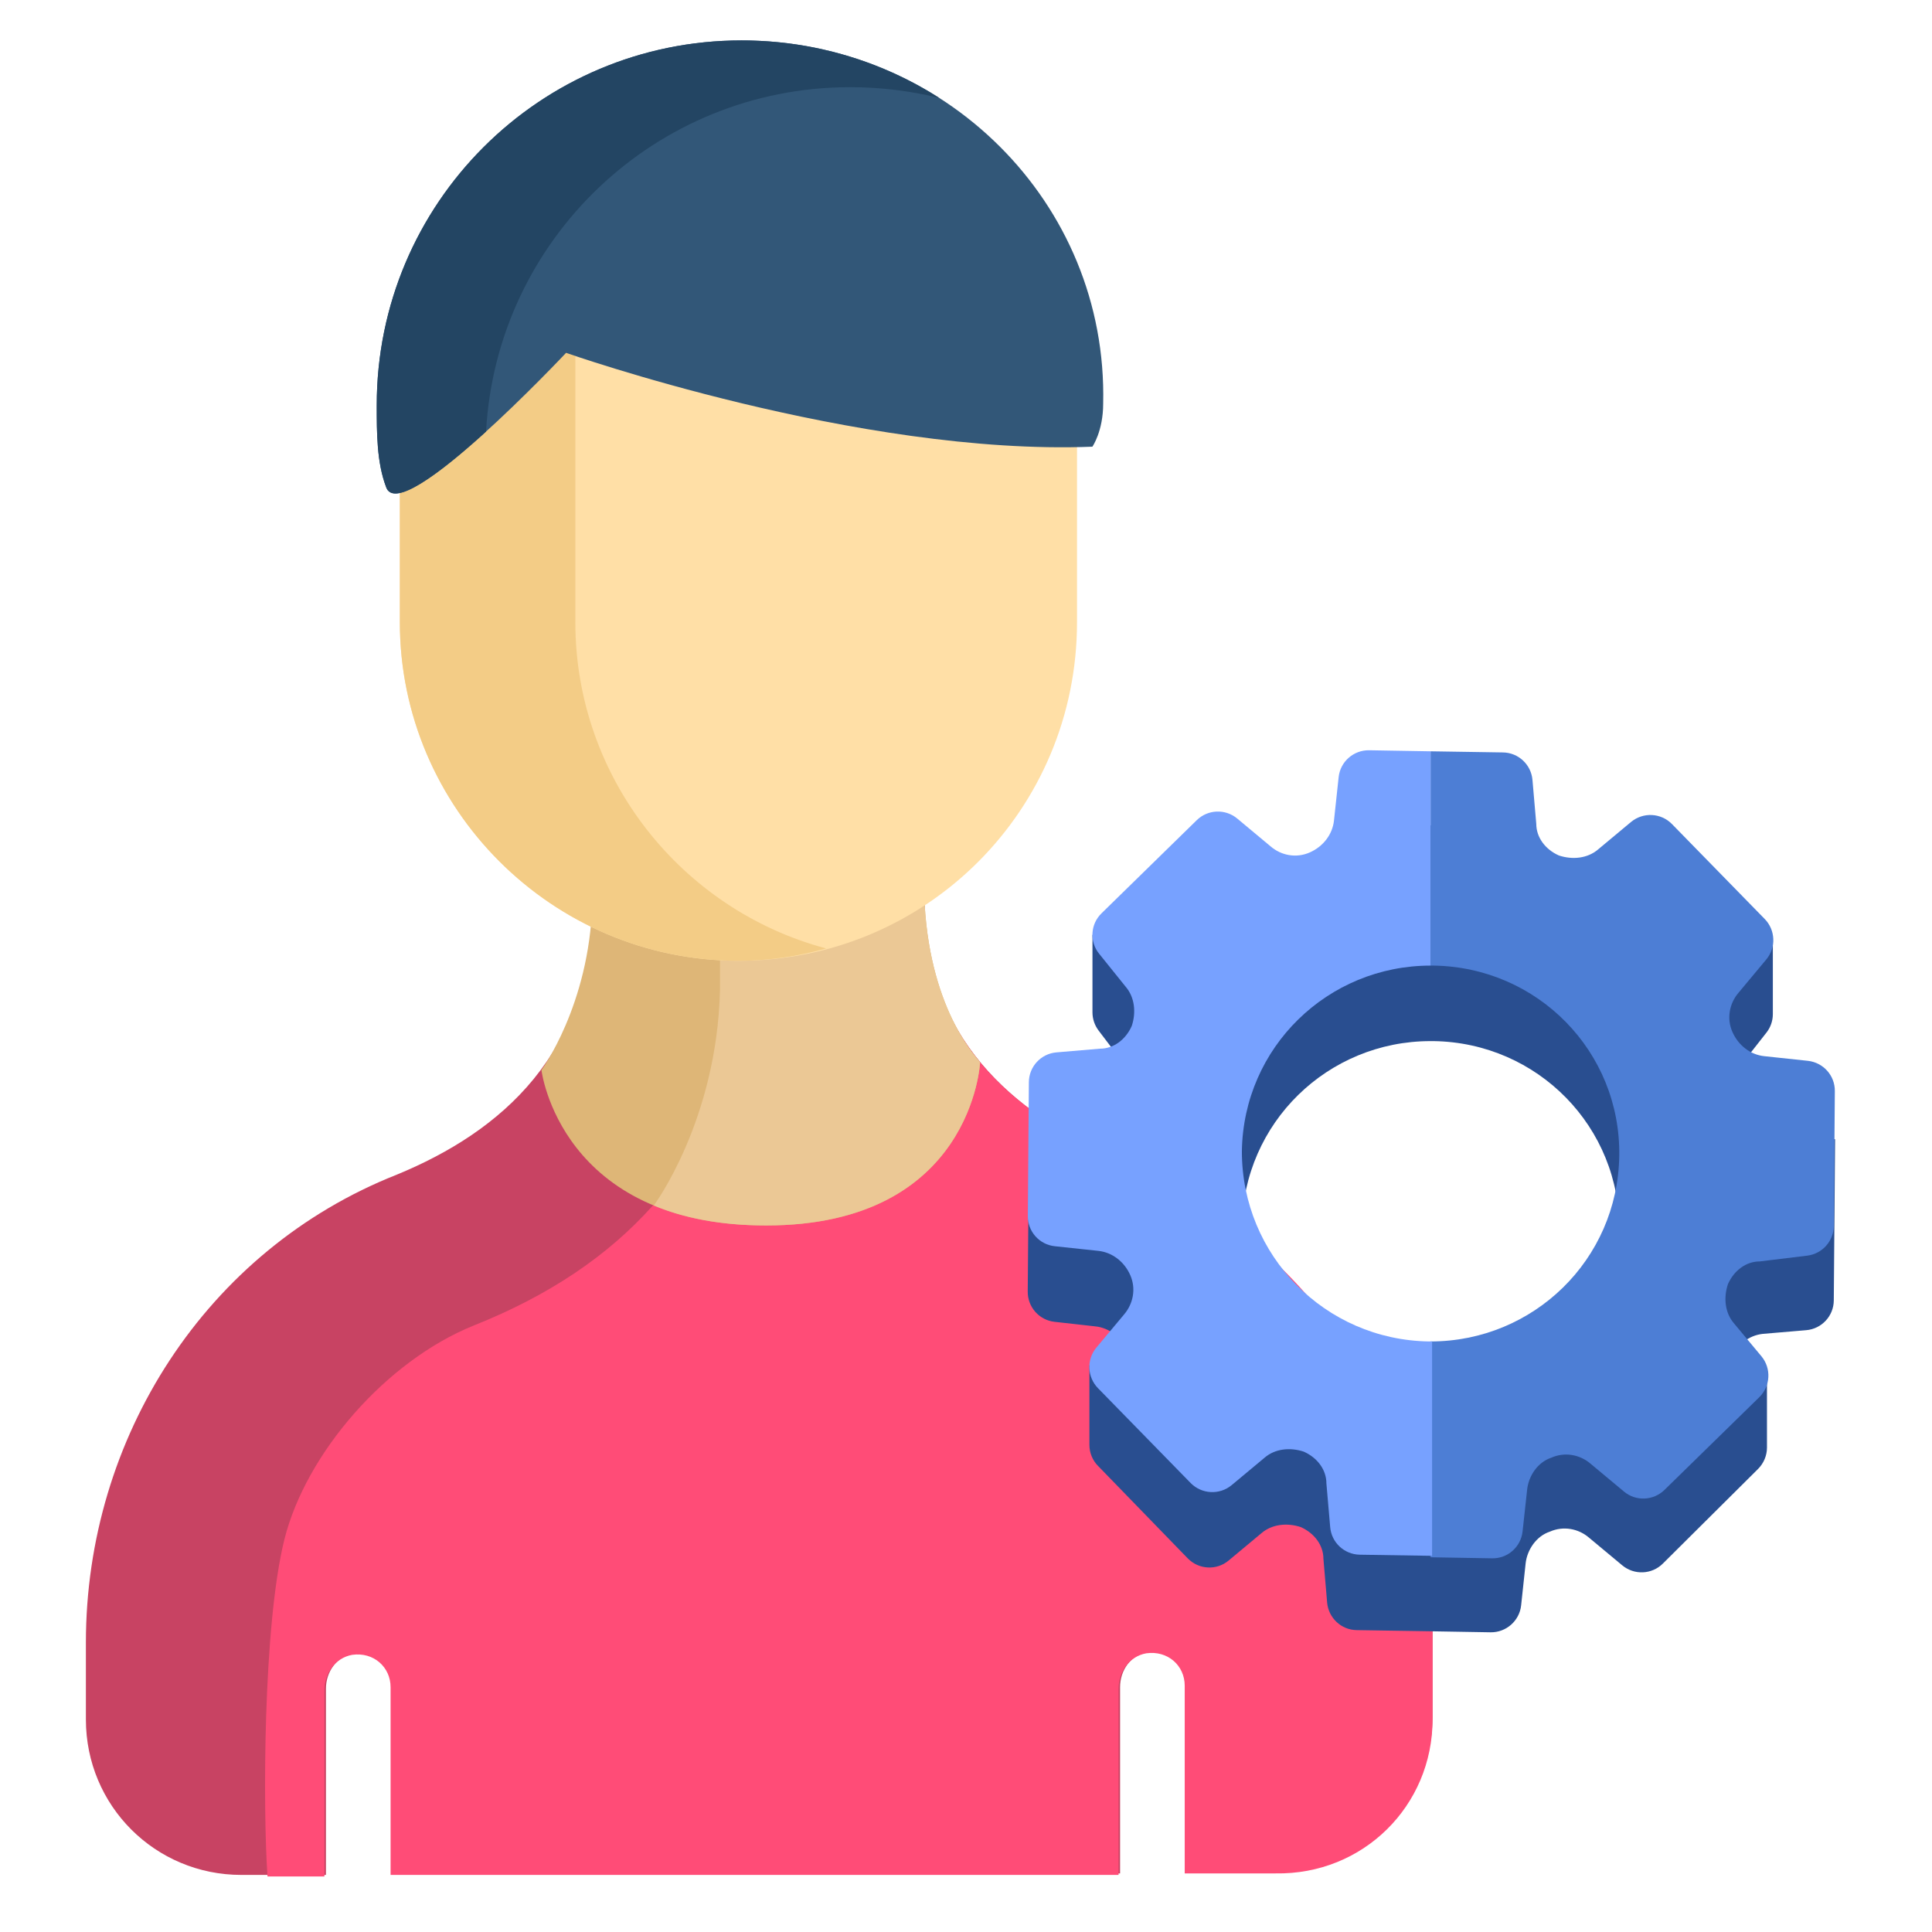<?xml version="1.0" encoding="utf-8"?>
<svg xmlns="http://www.w3.org/2000/svg" fill="none" viewBox="0 0 24 24">
<path d="M13.857 14.382C12.576 13.828 11.486 12.872 11.486 11.209V10.692H7.357V11.209C7.357 13.082 6.229 14.057 4.929 14.592C2.558 15.529 1.067 17.862 1.067 20.404V21.36C1.067 22.431 1.927 23.291 2.998 23.291H4.049V20.978C4.049 20.767 4.183 20.576 4.394 20.538C4.661 20.5 4.872 20.691 4.872 20.94V23.272H13.914V20.959C13.914 20.748 14.048 20.557 14.259 20.519C14.526 20.481 14.736 20.672 14.736 20.921V23.253H15.864C16.935 23.253 17.795 22.393 17.795 21.322V20.175C17.795 17.67 16.228 15.395 13.857 14.382Z" fill="#C84363"/>
<path d="M17.796 21.36V20.213C17.796 17.651 16.228 15.376 13.857 14.382C12.94 13.981 12.117 13.388 11.735 12.47L9.25 12.795C8.791 14.497 7.758 15.72 5.885 16.466C4.795 16.906 3.801 18.053 3.533 19.123C3.266 20.194 3.266 22.488 3.323 23.31H4.03V20.997C4.03 20.787 4.164 20.595 4.375 20.557C4.642 20.519 4.852 20.71 4.852 20.959V23.291H13.895V20.978C13.895 20.767 14.029 20.576 14.239 20.538C14.507 20.5 14.717 20.691 14.717 20.94V23.272H15.845C16.935 23.291 17.796 22.431 17.796 21.36Z" fill="#FF4C77"/>
<path d="M12.175 13.197C12.175 13.178 11.563 12.604 11.486 11.228V10.711H7.357V11.228C7.319 12.489 6.726 13.292 6.726 13.292C6.726 13.292 6.955 15.223 9.517 15.223C12.079 15.223 12.175 13.197 12.175 13.197Z" fill="#DEB677"/>
<path d="M11.486 11.228V11.151L8.944 11.629V12.298C8.906 13.923 8.122 14.975 8.122 14.975C8.485 15.128 8.944 15.223 9.517 15.223C12.079 15.223 12.175 13.197 12.175 13.197C12.175 13.178 11.563 12.604 11.486 11.228Z" fill="#EBC895"/>
<path d="M9.173 11.935C6.86 11.935 4.967 10.042 4.967 7.729V4.307H13.379V7.729C13.379 10.061 11.506 11.935 9.173 11.935Z" fill="#FFDFA6"/>
<path clip-rule="evenodd" d="M10.263 11.782C8.466 11.304 7.147 9.66 7.147 7.729V4.307H4.967V7.729C4.967 10.042 6.86 11.935 9.173 11.935C9.556 11.935 9.919 11.878 10.263 11.782Z" fill="#F3CC86" fill-rule="evenodd"/>
<path d="M13.704 5.014C13.704 5.358 13.57 5.549 13.57 5.549C10.664 5.664 7.032 4.383 7.032 4.383C7.032 4.383 4.967 6.582 4.795 6.047C4.68 5.741 4.68 5.377 4.68 5.033C4.68 2.529 6.707 0.502 9.211 0.502C11.716 0.502 13.762 2.51 13.704 5.014Z" fill="#325778"/>
<path clip-rule="evenodd" d="M6.038 5.361C5.483 5.866 4.884 6.324 4.795 6.047C4.68 5.741 4.68 5.377 4.68 5.033V5.033C4.68 2.529 6.707 0.502 9.211 0.502C10.116 0.502 10.961 0.764 11.669 1.217C11.315 1.13 10.944 1.083 10.562 1.083C8.143 1.083 6.169 2.974 6.038 5.361Z" fill="#234563" fill-rule="evenodd"/>
<path d="M21.502 16.87C21.502 16.852 21.502 16.852 21.502 16.87C21.577 16.702 21.727 16.589 21.896 16.57L22.437 16.524C22.63 16.508 22.779 16.347 22.78 16.154L22.796 14.152L21.915 14.058C21.746 14.039 21.596 13.927 21.521 13.758C21.446 13.589 21.484 13.402 21.596 13.27L21.943 12.828C21.995 12.762 22.023 12.681 22.023 12.597V11.674L21.334 11.752L20.509 10.908L19.834 11.47C19.702 11.583 19.515 11.602 19.346 11.545C19.177 11.47 19.065 11.32 19.065 11.152L18.99 10.27L17.752 10.252L16.646 10.233L16.552 11.114C16.534 11.283 16.421 11.433 16.252 11.508C16.084 11.583 15.896 11.545 15.765 11.433L15.09 10.87L14.171 11.77L13.571 11.612V12.576C13.571 12.658 13.598 12.737 13.648 12.803L13.946 13.195C14.059 13.327 14.077 13.514 14.021 13.683C13.946 13.852 13.796 13.964 13.627 13.964L12.783 14.039L12.767 16.044C12.765 16.237 12.909 16.399 13.1 16.42L13.609 16.477C13.777 16.495 13.927 16.608 14.002 16.777C14.04 16.889 14.04 17.02 14.002 17.133L13.533 16.96V17.948C13.533 18.046 13.571 18.14 13.639 18.209L14.754 19.358C14.891 19.499 15.113 19.511 15.263 19.385L15.671 19.045C15.802 18.933 15.99 18.914 16.159 18.97C16.327 19.045 16.44 19.195 16.44 19.364L16.486 19.907C16.503 20.099 16.662 20.248 16.854 20.25L17.752 20.264L18.517 20.277C18.71 20.28 18.875 20.135 18.896 19.943L18.952 19.42C18.971 19.252 19.084 19.083 19.252 19.027C19.421 18.952 19.609 18.989 19.74 19.102L20.152 19.445C20.301 19.569 20.52 19.56 20.657 19.423L21.839 18.248C21.91 18.177 21.95 18.081 21.95 17.982V17.109L21.446 17.17C21.446 17.058 21.446 16.964 21.502 16.87ZM17.771 17.602C17.752 17.602 17.752 17.602 17.752 17.602C16.459 17.583 15.427 16.533 15.427 15.239C15.446 13.945 16.496 12.933 17.771 12.933C17.79 12.933 17.79 12.933 17.809 12.933C19.102 12.952 20.134 14.002 20.115 15.295C20.115 16.589 19.065 17.602 17.771 17.602Z" fill="#294E90"/>
<path d="M22.451 15.598C22.637 15.575 22.779 15.417 22.78 15.229L22.793 13.554C22.795 13.361 22.65 13.199 22.458 13.178L21.915 13.12C21.746 13.102 21.596 12.989 21.521 12.82C21.446 12.652 21.484 12.464 21.596 12.333L21.942 11.918C22.065 11.77 22.056 11.553 21.922 11.416L20.77 10.237C20.633 10.097 20.412 10.086 20.261 10.211L19.852 10.552C19.721 10.664 19.534 10.683 19.365 10.627C19.196 10.552 19.084 10.402 19.084 10.233L19.037 9.69C19.021 9.498 18.862 9.349 18.669 9.347L17.771 9.333V11.995C17.79 11.995 17.79 11.995 17.809 11.995C19.102 12.014 20.134 13.064 20.115 14.358C20.096 15.652 19.046 16.664 17.771 16.664V19.345L18.535 19.358C18.729 19.362 18.893 19.217 18.914 19.024L18.971 18.502C18.99 18.333 19.102 18.164 19.271 18.108C19.44 18.033 19.627 18.07 19.759 18.183L20.174 18.529C20.321 18.652 20.538 18.643 20.676 18.509L21.855 17.356C21.994 17.22 22.006 16.998 21.881 16.848L21.54 16.439C21.427 16.308 21.409 16.12 21.465 15.952C21.54 15.783 21.69 15.67 21.859 15.67L22.451 15.598Z" fill="#4D7ED5"/>
<path d="M17.752 16.664C16.459 16.645 15.427 15.595 15.427 14.302C15.446 13.008 16.496 11.995 17.771 11.995V9.333L17.008 9.32C16.814 9.317 16.649 9.462 16.629 9.655L16.571 10.195C16.552 10.364 16.44 10.514 16.271 10.589C16.102 10.664 15.915 10.627 15.784 10.514L15.369 10.168C15.221 10.045 15.004 10.054 14.867 10.188L13.684 11.345C13.545 11.48 13.532 11.698 13.654 11.848L13.984 12.258C14.096 12.389 14.115 12.577 14.059 12.745C13.984 12.914 13.834 13.027 13.665 13.027L13.124 13.073C12.931 13.089 12.782 13.25 12.781 13.443L12.768 15.105C12.766 15.298 12.911 15.461 13.103 15.481L13.646 15.539C13.815 15.558 13.965 15.67 14.04 15.839C14.115 16.008 14.077 16.195 13.965 16.327L13.619 16.741C13.496 16.889 13.505 17.106 13.639 17.244L14.791 18.423C14.928 18.562 15.149 18.574 15.3 18.449L15.709 18.108C15.84 17.995 16.027 17.977 16.196 18.033C16.365 18.108 16.477 18.258 16.477 18.427L16.524 18.97C16.54 19.162 16.699 19.31 16.892 19.313L17.79 19.327V16.664C17.771 16.664 17.752 16.664 17.752 16.664Z" fill="#77A1FF"/>
</svg>